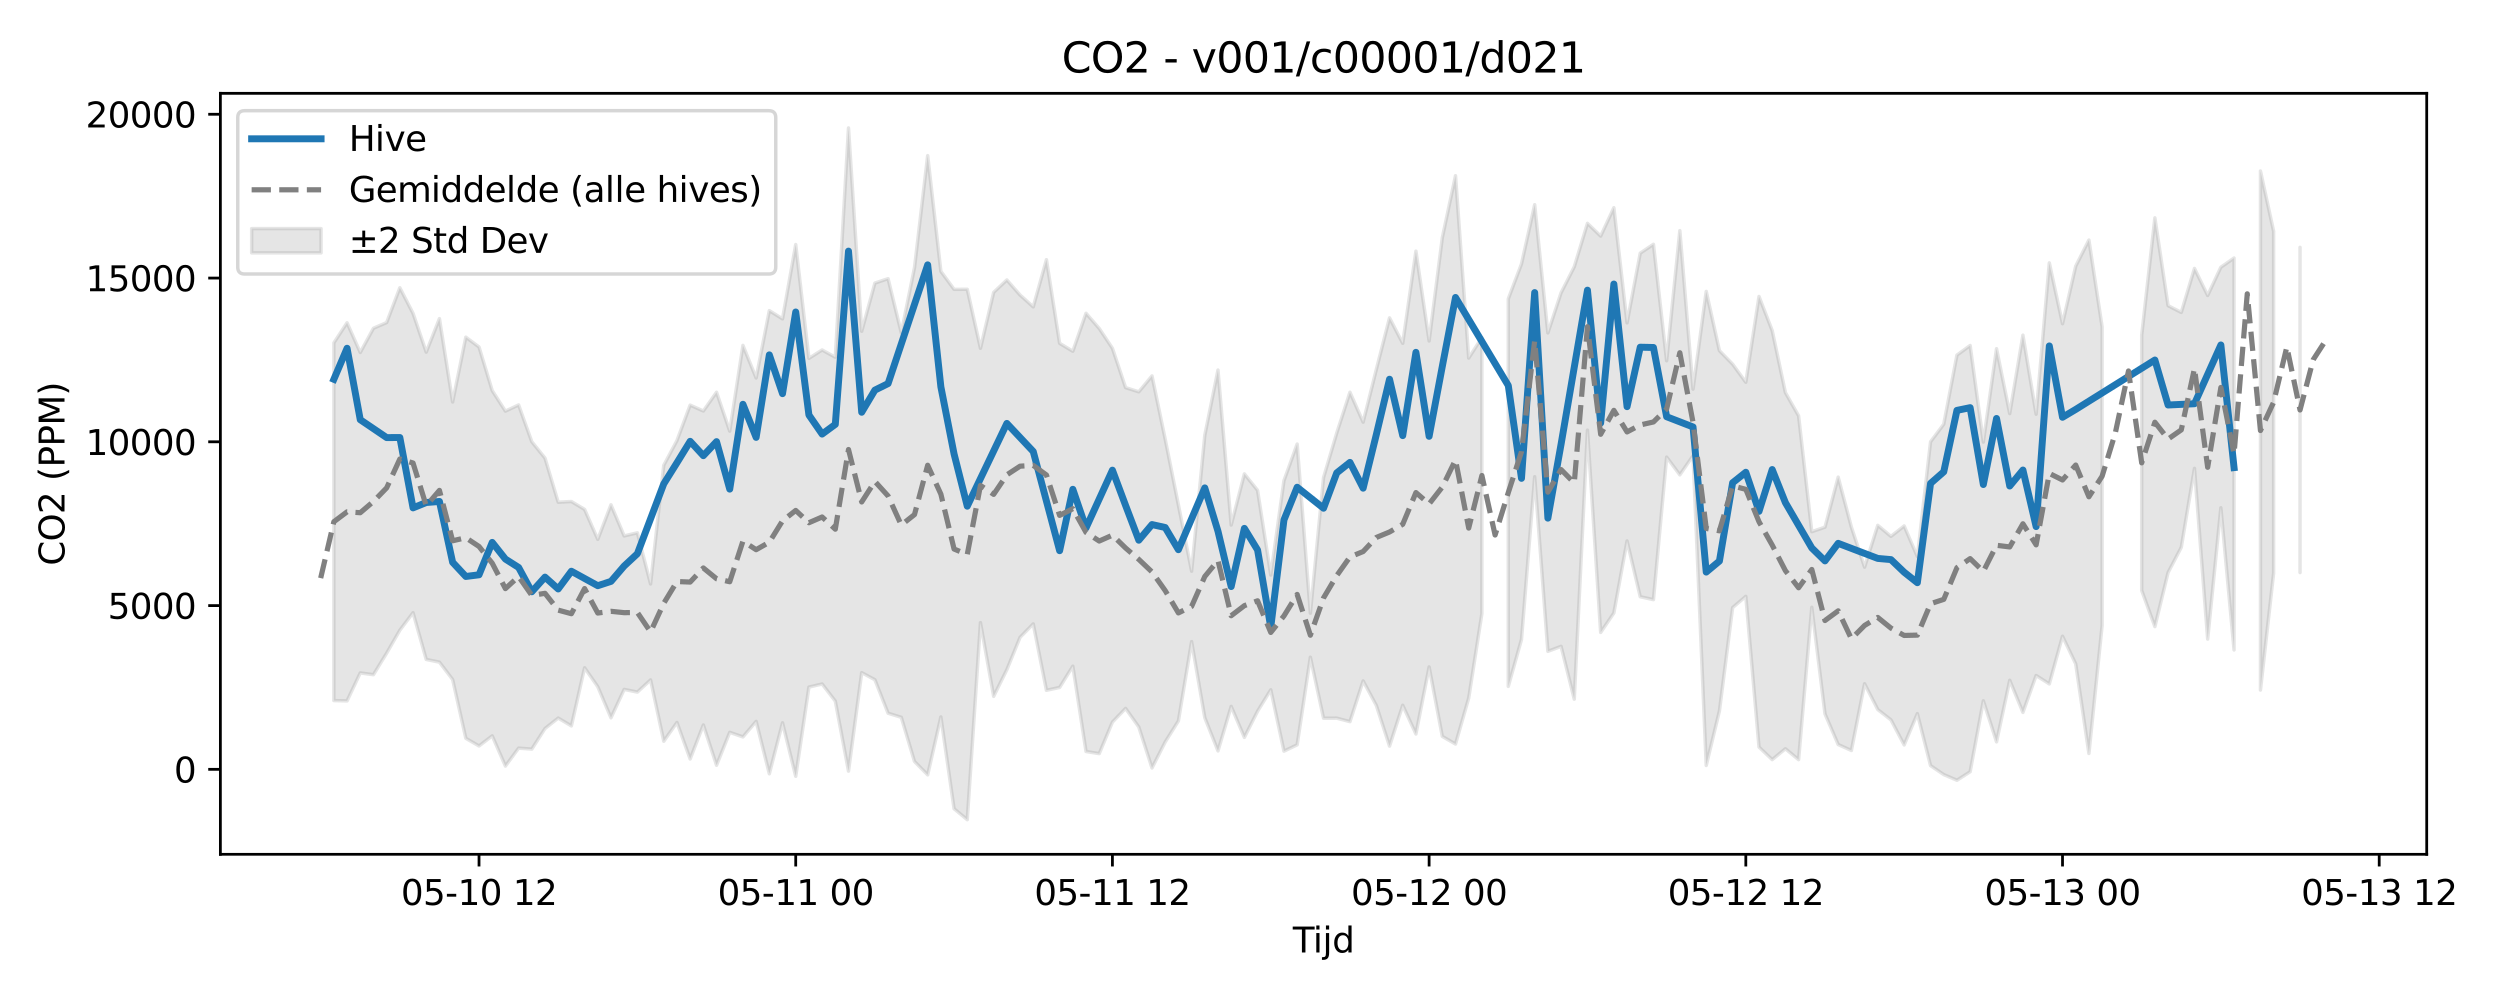<?xml version="1.0" encoding="utf-8" standalone="no"?>
<!DOCTYPE svg PUBLIC "-//W3C//DTD SVG 1.1//EN"
  "http://www.w3.org/Graphics/SVG/1.1/DTD/svg11.dtd">
<svg xmlns:xlink="http://www.w3.org/1999/xlink" width="720pt" height="288pt" viewBox="0 0 720 288" xmlns="http://www.w3.org/2000/svg" version="1.1">
 <defs>
  <style type="text/css">*{stroke-linejoin: round; stroke-linecap: butt}</style>
 </defs>
 <g id="figure_1">
  <g id="patch_1">
   <path d="M 0 288 
L 720 288 
L 720 0 
L 0 0 
z
" style="fill: #ffffff"/>
  </g>
  <g id="axes_1">
   <g id="patch_2">
    <path d="M 63.47 246.04 
L 698.894 246.04 
L 698.894 26.88 
L 63.47 26.88 
z
" style="fill: #ffffff"/>
   </g>
   <g id="FillBetweenPolyCollection_1">
    <path d="M 96.153 98.743 
L 96.153 201.774 
L 99.954 201.856 
L 103.754 193.805 
L 107.554 194.315 
L 111.355 188.114 
L 115.155 181.504 
L 118.956 176.453 
L 122.756 189.929 
L 126.556 190.7 
L 130.357 195.709 
L 134.157 212.633 
L 137.958 214.84 
L 141.758 211.918 
L 145.558 220.636 
L 149.359 215.464 
L 153.159 215.74 
L 156.959 209.819 
L 160.76 206.802 
L 164.56 209.066 
L 168.361 192.315 
L 172.161 197.776 
L 175.961 206.732 
L 179.762 198.552 
L 183.562 199.323 
L 187.363 195.811 
L 191.163 213.486 
L 194.963 208.076 
L 198.764 218.592 
L 202.564 208.791 
L 206.364 220.394 
L 210.165 210.909 
L 213.965 212.237 
L 217.766 207.76 
L 221.566 222.854 
L 225.366 208.165 
L 229.167 223.581 
L 232.967 197.882 
L 236.768 196.995 
L 240.568 201.925 
L 244.368 222.085 
L 248.169 193.72 
L 251.969 195.77 
L 255.769 205.413 
L 259.57 206.589 
L 263.37 219.308 
L 267.171 223.158 
L 270.971 206.477 
L 274.771 232.917 
L 278.572 236.078 
L 282.372 179.325 
L 286.173 200.552 
L 289.973 192.868 
L 293.773 183.562 
L 297.574 179.68 
L 301.374 198.805 
L 305.174 197.984 
L 308.975 191.853 
L 312.775 216.436 
L 316.576 217.046 
L 320.376 207.966 
L 324.176 204.023 
L 327.977 209.38 
L 331.777 221.18 
L 335.578 213.696 
L 339.378 207.636 
L 343.178 184.778 
L 346.979 206.694 
L 350.779 216.262 
L 354.579 203.436 
L 358.38 212.365 
L 362.18 204.834 
L 365.981 198.658 
L 369.781 216.335 
L 373.581 214.507 
L 377.382 189.269 
L 381.182 206.846 
L 384.983 206.83 
L 388.783 207.835 
L 392.583 196.104 
L 396.384 203.172 
L 400.184 214.884 
L 403.984 203.118 
L 407.785 211.391 
L 411.585 192.072 
L 415.386 212.082 
L 419.186 214.284 
L 422.986 201.042 
L 426.787 176.696 
L 426.787 97.215 
L 426.787 97.215 
L 422.986 103.127 
L 419.186 50.6 
L 415.386 68.451 
L 411.585 98.202 
L 407.785 72.332 
L 403.984 98.879 
L 400.184 91.544 
L 396.384 106.403 
L 392.583 121.582 
L 388.783 112.963 
L 384.983 124.715 
L 381.182 137.538 
L 377.382 176.607 
L 373.581 127.885 
L 369.781 138.417 
L 365.981 165.618 
L 362.18 141.224 
L 358.38 136.481 
L 354.579 151.214 
L 350.779 106.573 
L 346.979 125.372 
L 343.178 164.505 
L 339.378 145.403 
L 335.578 126.501 
L 331.777 108.262 
L 327.977 112.84 
L 324.176 111.641 
L 320.376 100.306 
L 316.576 94.597 
L 312.775 90.222 
L 308.975 101.157 
L 305.174 98.876 
L 301.374 74.787 
L 297.574 88.381 
L 293.773 84.96 
L 289.973 80.625 
L 286.173 84.199 
L 282.372 100.302 
L 278.572 83.314 
L 274.771 83.323 
L 270.971 78.139 
L 267.171 44.823 
L 263.37 77.097 
L 259.57 95.844 
L 255.769 80.263 
L 251.969 81.523 
L 248.169 95.406 
L 244.368 36.842 
L 240.568 102.882 
L 236.768 100.791 
L 232.967 103.208 
L 229.167 70.432 
L 225.366 91.832 
L 221.566 89.46 
L 217.766 108.859 
L 213.965 99.464 
L 210.165 124.169 
L 206.364 112.964 
L 202.564 118.363 
L 198.764 116.678 
L 194.963 126.88 
L 191.163 133.999 
L 187.363 168.188 
L 183.562 153.442 
L 179.762 154.345 
L 175.961 145.378 
L 172.161 155.332 
L 168.361 146.704 
L 164.56 144.429 
L 160.76 144.635 
L 156.959 131.932 
L 153.159 127.223 
L 149.359 116.621 
L 145.558 118.402 
L 141.758 112.48 
L 137.958 99.931 
L 134.157 97.104 
L 130.357 115.779 
L 126.556 91.762 
L 122.756 101.414 
L 118.956 90.248 
L 115.155 82.876 
L 111.355 92.9 
L 107.554 94.532 
L 103.754 101.522 
L 99.954 92.957 
L 96.153 98.743 
z
" clip-path="url(#p2abb699eda)" style="fill: #808080; fill-opacity: 0.2; stroke: #808080; stroke-opacity: 0.2"/>
    <path d="M 434.388 86.057 
L 434.388 197.679 
L 438.188 184.174 
L 441.988 137.291 
L 445.789 187.582 
L 449.589 186.153 
L 453.389 201.366 
L 457.19 123.878 
L 460.99 182.147 
L 464.791 176.547 
L 468.591 155.8 
L 472.391 171.865 
L 476.192 172.701 
L 479.992 131.644 
L 483.793 136.76 
L 487.593 131.234 
L 491.393 220.453 
L 495.194 204.757 
L 498.994 175.001 
L 502.794 171.75 
L 506.595 215.16 
L 510.395 218.777 
L 514.196 215.641 
L 517.996 218.787 
L 521.796 174.898 
L 525.597 205.6 
L 529.397 214.427 
L 533.198 216.144 
L 536.998 196.916 
L 540.798 204.351 
L 544.599 207.331 
L 548.399 214.546 
L 552.199 205.526 
L 556 220.498 
L 559.8 223.082 
L 563.601 224.718 
L 567.401 222.264 
L 571.201 201.829 
L 575.002 213.66 
L 578.802 195.919 
L 582.603 205.178 
L 586.403 194.546 
L 590.203 196.967 
L 594.004 183.229 
L 597.804 191.201 
L 601.605 217.008 
L 605.405 180.206 
L 605.405 94.098 
L 605.405 94.098 
L 601.605 69.135 
L 597.804 76.665 
L 594.004 93.236 
L 590.203 75.708 
L 586.403 119.289 
L 582.603 96.521 
L 578.802 119.12 
L 575.002 100.432 
L 571.201 127.323 
L 567.401 99.501 
L 563.601 102.267 
L 559.8 122.153 
L 556 127.235 
L 552.199 160.308 
L 548.399 151.47 
L 544.599 154.472 
L 540.798 151.298 
L 536.998 163.348 
L 533.198 151.789 
L 529.397 137.416 
L 525.597 151.821 
L 521.796 153.121 
L 517.996 119.76 
L 514.196 113.062 
L 510.395 95.201 
L 506.595 85.384 
L 502.794 110.098 
L 498.994 104.872 
L 495.194 100.995 
L 491.393 83.923 
L 487.593 112.078 
L 483.793 66.425 
L 479.992 103.9 
L 476.192 70.35 
L 472.391 72.912 
L 468.591 92.983 
L 464.791 59.822 
L 460.99 67.998 
L 457.19 64.318 
L 453.389 76.84 
L 449.589 84.327 
L 445.789 95.88 
L 441.988 58.944 
L 438.188 76.015 
L 434.388 86.057 
z
" clip-path="url(#p2abb699eda)" style="fill: #808080; fill-opacity: 0.2; stroke: #808080; stroke-opacity: 0.2"/>
    <path d="M 616.806 96.555 
L 616.806 170.042 
L 620.606 180.468 
L 624.407 164.89 
L 628.207 157.629 
L 632.008 134.89 
L 635.808 184.06 
L 639.608 146.232 
L 643.409 187.196 
L 643.409 74.31 
L 643.409 74.31 
L 639.608 76.961 
L 635.808 85.093 
L 632.008 77.309 
L 628.207 89.976 
L 624.407 88.029 
L 620.606 62.736 
L 616.806 96.555 
z
" clip-path="url(#p2abb699eda)" style="fill: #808080; fill-opacity: 0.2; stroke: #808080; stroke-opacity: 0.2"/>
    <path d="M 651.01 49.243 
L 651.01 198.743 
L 654.81 165.02 
L 654.81 66.636 
L 654.81 66.636 
L 651.01 49.243 
z
" clip-path="url(#p2abb699eda)" style="fill: #808080; fill-opacity: 0.2; stroke: #808080; stroke-opacity: 0.2"/>
    <path d="M 662.411 71.239 
L 662.411 164.905 
L 662.411 71.239 
L 662.411 71.239 
z
" clip-path="url(#p2abb699eda)" style="fill: #808080; fill-opacity: 0.2; stroke: #808080; stroke-opacity: 0.2"/>
   </g>
   <g id="matplotlib.axis_1">
    <g id="xtick_1">
     <g id="line2d_1">
      <defs>
       <path id="m873f6d88d9" d="M 0 0 
L 0 3.5 
" style="stroke: #000000; stroke-width: 0.8"/>
      </defs>
      <g>
       <use xlink:href="#m873f6d88d9" x="137.958" y="246.04" style="stroke: #000000; stroke-width: 0.8"/>
      </g>
     </g>
     <g id="text_1">
      <!-- 05-10 12 -->
      <g transform="translate(115.477 260.638) scale(0.1 -0.1)">
       <defs>
        <path id="DejaVuSans-30" d="M 2034 4250 
Q 1547 4250 1301 3770 
Q 1056 3291 1056 2328 
Q 1056 1369 1301 889 
Q 1547 409 2034 409 
Q 2525 409 2770 889 
Q 3016 1369 3016 2328 
Q 3016 3291 2770 3770 
Q 2525 4250 2034 4250 
z
M 2034 4750 
Q 2819 4750 3233 4129 
Q 3647 3509 3647 2328 
Q 3647 1150 3233 529 
Q 2819 -91 2034 -91 
Q 1250 -91 836 529 
Q 422 1150 422 2328 
Q 422 3509 836 4129 
Q 1250 4750 2034 4750 
z
" transform="scale(0.016)"/>
        <path id="DejaVuSans-35" d="M 691 4666 
L 3169 4666 
L 3169 4134 
L 1269 4134 
L 1269 2991 
Q 1406 3038 1543 3061 
Q 1681 3084 1819 3084 
Q 2600 3084 3056 2656 
Q 3513 2228 3513 1497 
Q 3513 744 3044 326 
Q 2575 -91 1722 -91 
Q 1428 -91 1123 -41 
Q 819 9 494 109 
L 494 744 
Q 775 591 1075 516 
Q 1375 441 1709 441 
Q 2250 441 2565 725 
Q 2881 1009 2881 1497 
Q 2881 1984 2565 2268 
Q 2250 2553 1709 2553 
Q 1456 2553 1204 2497 
Q 953 2441 691 2322 
L 691 4666 
z
" transform="scale(0.016)"/>
        <path id="DejaVuSans-2d" d="M 313 2009 
L 1997 2009 
L 1997 1497 
L 313 1497 
L 313 2009 
z
" transform="scale(0.016)"/>
        <path id="DejaVuSans-31" d="M 794 531 
L 1825 531 
L 1825 4091 
L 703 3866 
L 703 4441 
L 1819 4666 
L 2450 4666 
L 2450 531 
L 3481 531 
L 3481 0 
L 794 0 
L 794 531 
z
" transform="scale(0.016)"/>
        <path id="DejaVuSans-20" transform="scale(0.016)"/>
        <path id="DejaVuSans-32" d="M 1228 531 
L 3431 531 
L 3431 0 
L 469 0 
L 469 531 
Q 828 903 1448 1529 
Q 2069 2156 2228 2338 
Q 2531 2678 2651 2914 
Q 2772 3150 2772 3378 
Q 2772 3750 2511 3984 
Q 2250 4219 1831 4219 
Q 1534 4219 1204 4116 
Q 875 4013 500 3803 
L 500 4441 
Q 881 4594 1212 4672 
Q 1544 4750 1819 4750 
Q 2544 4750 2975 4387 
Q 3406 4025 3406 3419 
Q 3406 3131 3298 2873 
Q 3191 2616 2906 2266 
Q 2828 2175 2409 1742 
Q 1991 1309 1228 531 
z
" transform="scale(0.016)"/>
       </defs>
       <use xlink:href="#DejaVuSans-30"/>
       <use xlink:href="#DejaVuSans-35" transform="translate(63.623 0)"/>
       <use xlink:href="#DejaVuSans-2d" transform="translate(127.246 0)"/>
       <use xlink:href="#DejaVuSans-31" transform="translate(163.33 0)"/>
       <use xlink:href="#DejaVuSans-30" transform="translate(226.953 0)"/>
       <use xlink:href="#DejaVuSans-20" transform="translate(290.576 0)"/>
       <use xlink:href="#DejaVuSans-31" transform="translate(322.363 0)"/>
       <use xlink:href="#DejaVuSans-32" transform="translate(385.986 0)"/>
      </g>
     </g>
    </g>
    <g id="xtick_2">
     <g id="line2d_2">
      <g>
       <use xlink:href="#m873f6d88d9" x="229.167" y="246.04" style="stroke: #000000; stroke-width: 0.8"/>
      </g>
     </g>
     <g id="text_2">
      <!-- 05-11 00 -->
      <g transform="translate(206.686 260.638) scale(0.1 -0.1)">
       <use xlink:href="#DejaVuSans-30"/>
       <use xlink:href="#DejaVuSans-35" transform="translate(63.623 0)"/>
       <use xlink:href="#DejaVuSans-2d" transform="translate(127.246 0)"/>
       <use xlink:href="#DejaVuSans-31" transform="translate(163.33 0)"/>
       <use xlink:href="#DejaVuSans-31" transform="translate(226.953 0)"/>
       <use xlink:href="#DejaVuSans-20" transform="translate(290.576 0)"/>
       <use xlink:href="#DejaVuSans-30" transform="translate(322.363 0)"/>
       <use xlink:href="#DejaVuSans-30" transform="translate(385.986 0)"/>
      </g>
     </g>
    </g>
    <g id="xtick_3">
     <g id="line2d_3">
      <g>
       <use xlink:href="#m873f6d88d9" x="320.376" y="246.04" style="stroke: #000000; stroke-width: 0.8"/>
      </g>
     </g>
     <g id="text_3">
      <!-- 05-11 12 -->
      <g transform="translate(297.896 260.638) scale(0.1 -0.1)">
       <use xlink:href="#DejaVuSans-30"/>
       <use xlink:href="#DejaVuSans-35" transform="translate(63.623 0)"/>
       <use xlink:href="#DejaVuSans-2d" transform="translate(127.246 0)"/>
       <use xlink:href="#DejaVuSans-31" transform="translate(163.33 0)"/>
       <use xlink:href="#DejaVuSans-31" transform="translate(226.953 0)"/>
       <use xlink:href="#DejaVuSans-20" transform="translate(290.576 0)"/>
       <use xlink:href="#DejaVuSans-31" transform="translate(322.363 0)"/>
       <use xlink:href="#DejaVuSans-32" transform="translate(385.986 0)"/>
      </g>
     </g>
    </g>
    <g id="xtick_4">
     <g id="line2d_4">
      <g>
       <use xlink:href="#m873f6d88d9" x="411.585" y="246.04" style="stroke: #000000; stroke-width: 0.8"/>
      </g>
     </g>
     <g id="text_4">
      <!-- 05-12 00 -->
      <g transform="translate(389.105 260.638) scale(0.1 -0.1)">
       <use xlink:href="#DejaVuSans-30"/>
       <use xlink:href="#DejaVuSans-35" transform="translate(63.623 0)"/>
       <use xlink:href="#DejaVuSans-2d" transform="translate(127.246 0)"/>
       <use xlink:href="#DejaVuSans-31" transform="translate(163.33 0)"/>
       <use xlink:href="#DejaVuSans-32" transform="translate(226.953 0)"/>
       <use xlink:href="#DejaVuSans-20" transform="translate(290.576 0)"/>
       <use xlink:href="#DejaVuSans-30" transform="translate(322.363 0)"/>
       <use xlink:href="#DejaVuSans-30" transform="translate(385.986 0)"/>
      </g>
     </g>
    </g>
    <g id="xtick_5">
     <g id="line2d_5">
      <g>
       <use xlink:href="#m873f6d88d9" x="502.794" y="246.04" style="stroke: #000000; stroke-width: 0.8"/>
      </g>
     </g>
     <g id="text_5">
      <!-- 05-12 12 -->
      <g transform="translate(480.314 260.638) scale(0.1 -0.1)">
       <use xlink:href="#DejaVuSans-30"/>
       <use xlink:href="#DejaVuSans-35" transform="translate(63.623 0)"/>
       <use xlink:href="#DejaVuSans-2d" transform="translate(127.246 0)"/>
       <use xlink:href="#DejaVuSans-31" transform="translate(163.33 0)"/>
       <use xlink:href="#DejaVuSans-32" transform="translate(226.953 0)"/>
       <use xlink:href="#DejaVuSans-20" transform="translate(290.576 0)"/>
       <use xlink:href="#DejaVuSans-31" transform="translate(322.363 0)"/>
       <use xlink:href="#DejaVuSans-32" transform="translate(385.986 0)"/>
      </g>
     </g>
    </g>
    <g id="xtick_6">
     <g id="line2d_6">
      <g>
       <use xlink:href="#m873f6d88d9" x="594.004" y="246.04" style="stroke: #000000; stroke-width: 0.8"/>
      </g>
     </g>
     <g id="text_6">
      <!-- 05-13 00 -->
      <g transform="translate(571.523 260.638) scale(0.1 -0.1)">
       <defs>
        <path id="DejaVuSans-33" d="M 2597 2516 
Q 3050 2419 3304 2112 
Q 3559 1806 3559 1356 
Q 3559 666 3084 287 
Q 2609 -91 1734 -91 
Q 1441 -91 1130 -33 
Q 819 25 488 141 
L 488 750 
Q 750 597 1062 519 
Q 1375 441 1716 441 
Q 2309 441 2620 675 
Q 2931 909 2931 1356 
Q 2931 1769 2642 2001 
Q 2353 2234 1838 2234 
L 1294 2234 
L 1294 2753 
L 1863 2753 
Q 2328 2753 2575 2939 
Q 2822 3125 2822 3475 
Q 2822 3834 2567 4026 
Q 2313 4219 1838 4219 
Q 1578 4219 1281 4162 
Q 984 4106 628 3988 
L 628 4550 
Q 988 4650 1302 4700 
Q 1616 4750 1894 4750 
Q 2613 4750 3031 4423 
Q 3450 4097 3450 3541 
Q 3450 3153 3228 2886 
Q 3006 2619 2597 2516 
z
" transform="scale(0.016)"/>
       </defs>
       <use xlink:href="#DejaVuSans-30"/>
       <use xlink:href="#DejaVuSans-35" transform="translate(63.623 0)"/>
       <use xlink:href="#DejaVuSans-2d" transform="translate(127.246 0)"/>
       <use xlink:href="#DejaVuSans-31" transform="translate(163.33 0)"/>
       <use xlink:href="#DejaVuSans-33" transform="translate(226.953 0)"/>
       <use xlink:href="#DejaVuSans-20" transform="translate(290.576 0)"/>
       <use xlink:href="#DejaVuSans-30" transform="translate(322.363 0)"/>
       <use xlink:href="#DejaVuSans-30" transform="translate(385.986 0)"/>
      </g>
     </g>
    </g>
    <g id="xtick_7">
     <g id="line2d_7">
      <g>
       <use xlink:href="#m873f6d88d9" x="685.213" y="246.04" style="stroke: #000000; stroke-width: 0.8"/>
      </g>
     </g>
     <g id="text_7">
      <!-- 05-13 12 -->
      <g transform="translate(662.732 260.638) scale(0.1 -0.1)">
       <use xlink:href="#DejaVuSans-30"/>
       <use xlink:href="#DejaVuSans-35" transform="translate(63.623 0)"/>
       <use xlink:href="#DejaVuSans-2d" transform="translate(127.246 0)"/>
       <use xlink:href="#DejaVuSans-31" transform="translate(163.33 0)"/>
       <use xlink:href="#DejaVuSans-33" transform="translate(226.953 0)"/>
       <use xlink:href="#DejaVuSans-20" transform="translate(290.576 0)"/>
       <use xlink:href="#DejaVuSans-31" transform="translate(322.363 0)"/>
       <use xlink:href="#DejaVuSans-32" transform="translate(385.986 0)"/>
      </g>
     </g>
    </g>
    <g id="text_8">
     <!-- Tijd -->
     <g transform="translate(372.332 274.317) scale(0.1 -0.1)">
      <defs>
       <path id="DejaVuSans-54" d="M -19 4666 
L 3928 4666 
L 3928 4134 
L 2272 4134 
L 2272 0 
L 1638 0 
L 1638 4134 
L -19 4134 
L -19 4666 
z
" transform="scale(0.016)"/>
       <path id="DejaVuSans-69" d="M 603 3500 
L 1178 3500 
L 1178 0 
L 603 0 
L 603 3500 
z
M 603 4863 
L 1178 4863 
L 1178 4134 
L 603 4134 
L 603 4863 
z
" transform="scale(0.016)"/>
       <path id="DejaVuSans-6a" d="M 603 3500 
L 1178 3500 
L 1178 -63 
Q 1178 -731 923 -1031 
Q 669 -1331 103 -1331 
L -116 -1331 
L -116 -844 
L 38 -844 
Q 366 -844 484 -692 
Q 603 -541 603 -63 
L 603 3500 
z
M 603 4863 
L 1178 4863 
L 1178 4134 
L 603 4134 
L 603 4863 
z
" transform="scale(0.016)"/>
       <path id="DejaVuSans-64" d="M 2906 2969 
L 2906 4863 
L 3481 4863 
L 3481 0 
L 2906 0 
L 2906 525 
Q 2725 213 2448 61 
Q 2172 -91 1784 -91 
Q 1150 -91 751 415 
Q 353 922 353 1747 
Q 353 2572 751 3078 
Q 1150 3584 1784 3584 
Q 2172 3584 2448 3432 
Q 2725 3281 2906 2969 
z
M 947 1747 
Q 947 1113 1208 752 
Q 1469 391 1925 391 
Q 2381 391 2643 752 
Q 2906 1113 2906 1747 
Q 2906 2381 2643 2742 
Q 2381 3103 1925 3103 
Q 1469 3103 1208 2742 
Q 947 2381 947 1747 
z
" transform="scale(0.016)"/>
      </defs>
      <use xlink:href="#DejaVuSans-54"/>
      <use xlink:href="#DejaVuSans-69" transform="translate(57.959 0)"/>
      <use xlink:href="#DejaVuSans-6a" transform="translate(85.742 0)"/>
      <use xlink:href="#DejaVuSans-64" transform="translate(113.525 0)"/>
     </g>
    </g>
   </g>
   <g id="matplotlib.axis_2">
    <g id="ytick_1">
     <g id="line2d_8">
      <defs>
       <path id="mfd7747ee07" d="M 0 0 
L -3.5 0 
" style="stroke: #000000; stroke-width: 0.8"/>
      </defs>
      <g>
       <use xlink:href="#mfd7747ee07" x="63.47" y="221.574" style="stroke: #000000; stroke-width: 0.8"/>
      </g>
     </g>
     <g id="text_9">
      <!-- 0 -->
      <g transform="translate(50.108 225.374) scale(0.1 -0.1)">
       <use xlink:href="#DejaVuSans-30"/>
      </g>
     </g>
    </g>
    <g id="ytick_2">
     <g id="line2d_9">
      <g>
       <use xlink:href="#mfd7747ee07" x="63.47" y="174.409" style="stroke: #000000; stroke-width: 0.8"/>
      </g>
     </g>
     <g id="text_10">
      <!-- 5000 -->
      <g transform="translate(31.02 178.208) scale(0.1 -0.1)">
       <use xlink:href="#DejaVuSans-35"/>
       <use xlink:href="#DejaVuSans-30" transform="translate(63.623 0)"/>
       <use xlink:href="#DejaVuSans-30" transform="translate(127.246 0)"/>
       <use xlink:href="#DejaVuSans-30" transform="translate(190.869 0)"/>
      </g>
     </g>
    </g>
    <g id="ytick_3">
     <g id="line2d_10">
      <g>
       <use xlink:href="#mfd7747ee07" x="63.47" y="127.244" style="stroke: #000000; stroke-width: 0.8"/>
      </g>
     </g>
     <g id="text_11">
      <!-- 10000 -->
      <g transform="translate(24.657 131.043) scale(0.1 -0.1)">
       <use xlink:href="#DejaVuSans-31"/>
       <use xlink:href="#DejaVuSans-30" transform="translate(63.623 0)"/>
       <use xlink:href="#DejaVuSans-30" transform="translate(127.246 0)"/>
       <use xlink:href="#DejaVuSans-30" transform="translate(190.869 0)"/>
       <use xlink:href="#DejaVuSans-30" transform="translate(254.492 0)"/>
      </g>
     </g>
    </g>
    <g id="ytick_4">
     <g id="line2d_11">
      <g>
       <use xlink:href="#mfd7747ee07" x="63.47" y="80.079" style="stroke: #000000; stroke-width: 0.8"/>
      </g>
     </g>
     <g id="text_12">
      <!-- 15000 -->
      <g transform="translate(24.657 83.878) scale(0.1 -0.1)">
       <use xlink:href="#DejaVuSans-31"/>
       <use xlink:href="#DejaVuSans-35" transform="translate(63.623 0)"/>
       <use xlink:href="#DejaVuSans-30" transform="translate(127.246 0)"/>
       <use xlink:href="#DejaVuSans-30" transform="translate(190.869 0)"/>
       <use xlink:href="#DejaVuSans-30" transform="translate(254.492 0)"/>
      </g>
     </g>
    </g>
    <g id="ytick_5">
     <g id="line2d_12">
      <g>
       <use xlink:href="#mfd7747ee07" x="63.47" y="32.914" style="stroke: #000000; stroke-width: 0.8"/>
      </g>
     </g>
     <g id="text_13">
      <!-- 20000 -->
      <g transform="translate(24.657 36.713) scale(0.1 -0.1)">
       <use xlink:href="#DejaVuSans-32"/>
       <use xlink:href="#DejaVuSans-30" transform="translate(63.623 0)"/>
       <use xlink:href="#DejaVuSans-30" transform="translate(127.246 0)"/>
       <use xlink:href="#DejaVuSans-30" transform="translate(190.869 0)"/>
       <use xlink:href="#DejaVuSans-30" transform="translate(254.492 0)"/>
      </g>
     </g>
    </g>
    <g id="text_14">
     <!-- CO2 (PPM) -->
     <g transform="translate(18.578 162.903) rotate(-90) scale(0.1 -0.1)">
      <defs>
       <path id="DejaVuSans-43" d="M 4122 4306 
L 4122 3641 
Q 3803 3938 3442 4084 
Q 3081 4231 2675 4231 
Q 1875 4231 1450 3742 
Q 1025 3253 1025 2328 
Q 1025 1406 1450 917 
Q 1875 428 2675 428 
Q 3081 428 3442 575 
Q 3803 722 4122 1019 
L 4122 359 
Q 3791 134 3420 21 
Q 3050 -91 2638 -91 
Q 1578 -91 968 557 
Q 359 1206 359 2328 
Q 359 3453 968 4101 
Q 1578 4750 2638 4750 
Q 3056 4750 3426 4639 
Q 3797 4528 4122 4306 
z
" transform="scale(0.016)"/>
       <path id="DejaVuSans-4f" d="M 2522 4238 
Q 1834 4238 1429 3725 
Q 1025 3213 1025 2328 
Q 1025 1447 1429 934 
Q 1834 422 2522 422 
Q 3209 422 3611 934 
Q 4013 1447 4013 2328 
Q 4013 3213 3611 3725 
Q 3209 4238 2522 4238 
z
M 2522 4750 
Q 3503 4750 4090 4092 
Q 4678 3434 4678 2328 
Q 4678 1225 4090 567 
Q 3503 -91 2522 -91 
Q 1538 -91 948 565 
Q 359 1222 359 2328 
Q 359 3434 948 4092 
Q 1538 4750 2522 4750 
z
" transform="scale(0.016)"/>
       <path id="DejaVuSans-28" d="M 1984 4856 
Q 1566 4138 1362 3434 
Q 1159 2731 1159 2009 
Q 1159 1288 1364 580 
Q 1569 -128 1984 -844 
L 1484 -844 
Q 1016 -109 783 600 
Q 550 1309 550 2009 
Q 550 2706 781 3412 
Q 1013 4119 1484 4856 
L 1984 4856 
z
" transform="scale(0.016)"/>
       <path id="DejaVuSans-50" d="M 1259 4147 
L 1259 2394 
L 2053 2394 
Q 2494 2394 2734 2622 
Q 2975 2850 2975 3272 
Q 2975 3691 2734 3919 
Q 2494 4147 2053 4147 
L 1259 4147 
z
M 628 4666 
L 2053 4666 
Q 2838 4666 3239 4311 
Q 3641 3956 3641 3272 
Q 3641 2581 3239 2228 
Q 2838 1875 2053 1875 
L 1259 1875 
L 1259 0 
L 628 0 
L 628 4666 
z
" transform="scale(0.016)"/>
       <path id="DejaVuSans-4d" d="M 628 4666 
L 1569 4666 
L 2759 1491 
L 3956 4666 
L 4897 4666 
L 4897 0 
L 4281 0 
L 4281 4097 
L 3078 897 
L 2444 897 
L 1241 4097 
L 1241 0 
L 628 0 
L 628 4666 
z
" transform="scale(0.016)"/>
       <path id="DejaVuSans-29" d="M 513 4856 
L 1013 4856 
Q 1481 4119 1714 3412 
Q 1947 2706 1947 2009 
Q 1947 1309 1714 600 
Q 1481 -109 1013 -844 
L 513 -844 
Q 928 -128 1133 580 
Q 1338 1288 1338 2009 
Q 1338 2731 1133 3434 
Q 928 4138 513 4856 
z
" transform="scale(0.016)"/>
      </defs>
      <use xlink:href="#DejaVuSans-43"/>
      <use xlink:href="#DejaVuSans-4f" transform="translate(69.824 0)"/>
      <use xlink:href="#DejaVuSans-32" transform="translate(148.535 0)"/>
      <use xlink:href="#DejaVuSans-20" transform="translate(212.158 0)"/>
      <use xlink:href="#DejaVuSans-28" transform="translate(243.945 0)"/>
      <use xlink:href="#DejaVuSans-50" transform="translate(282.959 0)"/>
      <use xlink:href="#DejaVuSans-50" transform="translate(343.262 0)"/>
      <use xlink:href="#DejaVuSans-4d" transform="translate(403.564 0)"/>
      <use xlink:href="#DejaVuSans-29" transform="translate(489.844 0)"/>
     </g>
    </g>
   </g>
   <g id="line2d_13">
    <path d="M 96.153 109.237 
L 99.954 100.304 
L 103.754 120.877 
L 111.355 126.027 
L 115.155 126.008 
L 118.956 146.266 
L 122.756 144.728 
L 126.556 144.422 
L 130.357 161.942 
L 134.157 166.023 
L 137.958 165.542 
L 141.758 156.213 
L 145.558 161.014 
L 149.359 163.425 
L 153.159 170.429 
L 156.959 166.212 
L 160.76 169.622 
L 164.56 164.514 
L 172.161 168.683 
L 175.961 167.438 
L 179.762 163.009 
L 183.562 159.477 
L 191.163 139.34 
L 194.963 133.272 
L 198.764 127.103 
L 202.564 131.234 
L 206.364 127.194 
L 210.165 140.865 
L 213.965 116.44 
L 217.766 125.964 
L 221.566 102.206 
L 225.366 113.371 
L 229.167 89.858 
L 232.967 119.522 
L 236.768 125.015 
L 240.568 122.223 
L 244.368 72.325 
L 248.169 118.726 
L 251.969 112.354 
L 255.769 110.472 
L 267.171 76.278 
L 270.971 111.416 
L 274.771 130.739 
L 278.572 145.78 
L 289.973 121.948 
L 297.574 130.032 
L 305.174 158.6 
L 308.975 140.922 
L 312.775 152.039 
L 320.376 135.408 
L 324.176 145.582 
L 327.977 155.581 
L 331.777 151.072 
L 335.578 151.921 
L 339.378 158.31 
L 346.979 140.516 
L 350.779 153.001 
L 354.579 168.929 
L 358.38 152.176 
L 362.18 158.392 
L 365.981 180.644 
L 369.781 149.733 
L 373.581 140.328 
L 381.182 146.365 
L 384.983 136.19 
L 388.783 133.168 
L 392.583 140.592 
L 396.384 125.147 
L 400.184 109.218 
L 403.984 125.458 
L 407.785 101.476 
L 411.585 125.659 
L 415.386 105.501 
L 419.186 85.673 
L 434.388 111.038 
L 438.188 137.762 
L 441.988 84.267 
L 445.789 149.223 
L 449.589 127.928 
L 457.19 83.569 
L 460.99 121.839 
L 464.791 81.805 
L 468.591 117.118 
L 472.391 99.992 
L 476.192 100.077 
L 479.992 120.019 
L 487.593 122.962 
L 491.393 164.759 
L 495.194 161.59 
L 498.994 139.035 
L 502.794 136.012 
L 506.595 147.27 
L 510.395 135.231 
L 514.196 144.761 
L 521.796 157.817 
L 525.597 161.536 
L 529.397 156.483 
L 540.798 160.826 
L 544.599 161.165 
L 548.399 164.803 
L 552.199 167.816 
L 556 139.215 
L 559.8 135.882 
L 563.601 118.189 
L 567.401 117.406 
L 571.201 139.542 
L 575.002 120.522 
L 578.802 139.972 
L 582.603 135.372 
L 586.403 151.657 
L 590.203 99.631 
L 594.004 120.176 
L 597.804 117.915 
L 620.606 103.687 
L 624.407 116.642 
L 632.008 116.278 
L 639.608 99.351 
L 643.409 134.677 
" clip-path="url(#p2abb699eda)" style="fill: none; stroke: #1f77b4; stroke-width: 2; stroke-linecap: square"/>
   </g>
   <g id="line2d_14">
    <path d="M 92.353 166.495 
L 96.153 150.258 
L 99.954 147.407 
L 103.754 147.664 
L 107.554 144.424 
L 111.355 140.507 
L 115.155 132.19 
L 118.956 133.35 
L 122.756 145.672 
L 126.556 141.231 
L 130.357 155.744 
L 134.157 154.869 
L 137.958 157.386 
L 141.758 162.199 
L 145.558 169.519 
L 149.359 166.043 
L 153.159 171.482 
L 156.959 170.876 
L 160.76 175.719 
L 164.56 176.748 
L 168.361 169.51 
L 172.161 176.554 
L 175.961 176.055 
L 179.762 176.449 
L 183.562 176.383 
L 187.363 182 
L 191.163 173.743 
L 194.963 167.478 
L 198.764 167.635 
L 202.564 163.577 
L 206.364 166.679 
L 210.165 167.539 
L 213.965 155.851 
L 217.766 158.31 
L 221.566 156.157 
L 225.366 149.999 
L 229.167 147.006 
L 232.967 150.545 
L 236.768 148.893 
L 240.568 152.403 
L 244.368 129.463 
L 248.169 144.563 
L 251.969 138.647 
L 255.769 142.838 
L 259.57 151.217 
L 263.37 148.202 
L 267.171 133.991 
L 270.971 142.308 
L 274.771 158.12 
L 278.572 159.696 
L 282.372 139.814 
L 286.173 142.375 
L 289.973 136.746 
L 293.773 134.261 
L 297.574 134.03 
L 301.374 136.796 
L 305.174 148.43 
L 308.975 146.505 
L 312.775 153.329 
L 316.576 155.822 
L 320.376 154.136 
L 324.176 157.832 
L 327.977 161.11 
L 331.777 164.721 
L 335.578 170.098 
L 339.378 176.519 
L 343.178 174.641 
L 346.979 166.033 
L 350.779 161.417 
L 354.579 177.325 
L 358.38 174.423 
L 362.18 173.029 
L 365.981 182.138 
L 369.781 177.376 
L 373.581 171.196 
L 377.382 182.938 
L 381.182 172.192 
L 384.983 165.773 
L 388.783 160.399 
L 392.583 158.843 
L 396.384 154.788 
L 400.184 153.214 
L 403.984 150.999 
L 407.785 141.861 
L 411.585 145.137 
L 415.386 140.266 
L 419.186 132.442 
L 422.986 152.084 
L 426.787 136.955 
L 430.587 154.081 
L 434.388 141.868 
L 438.188 130.095 
L 441.988 98.117 
L 445.789 141.731 
L 449.589 135.24 
L 453.389 139.103 
L 457.19 94.098 
L 460.99 125.072 
L 464.791 118.185 
L 468.591 124.392 
L 472.391 122.389 
L 476.192 121.525 
L 479.992 117.772 
L 483.793 101.593 
L 487.593 121.656 
L 491.393 152.188 
L 495.194 152.876 
L 498.994 139.936 
L 502.794 140.924 
L 506.595 150.272 
L 510.395 156.989 
L 514.196 164.351 
L 517.996 169.274 
L 521.796 164.009 
L 525.597 178.71 
L 529.397 175.921 
L 533.198 183.966 
L 536.998 180.132 
L 540.798 177.824 
L 544.599 180.902 
L 548.399 183.008 
L 552.199 182.917 
L 556 173.867 
L 559.8 172.618 
L 563.601 163.493 
L 567.401 160.882 
L 571.201 164.576 
L 575.002 157.046 
L 578.802 157.519 
L 582.603 150.85 
L 586.403 156.917 
L 590.203 136.338 
L 594.004 138.233 
L 597.804 133.933 
L 601.605 143.071 
L 605.405 137.152 
L 609.205 124.716 
L 613.006 106.844 
L 616.806 133.299 
L 620.606 121.602 
L 624.407 126.46 
L 628.207 123.803 
L 632.008 106.099 
L 635.808 134.577 
L 639.608 111.596 
L 643.409 130.753 
L 647.209 84.626 
L 651.01 123.993 
L 654.81 115.828 
L 658.61 99.898 
L 662.411 118.072 
L 666.211 103.574 
L 670.011 97.7 
L 670.011 97.7 
" clip-path="url(#p2abb699eda)" style="fill: none; stroke-dasharray: 5.55,2.4; stroke-dashoffset: 0; stroke: #808080; stroke-width: 1.5"/>
   </g>
   <g id="patch_3">
    <path d="M 63.47 246.04 
L 63.47 26.88 
" style="fill: none; stroke: #000000; stroke-width: 0.8; stroke-linejoin: miter; stroke-linecap: square"/>
   </g>
   <g id="patch_4">
    <path d="M 698.894 246.04 
L 698.894 26.88 
" style="fill: none; stroke: #000000; stroke-width: 0.8; stroke-linejoin: miter; stroke-linecap: square"/>
   </g>
   <g id="patch_5">
    <path d="M 63.47 246.04 
L 698.894 246.04 
" style="fill: none; stroke: #000000; stroke-width: 0.8; stroke-linejoin: miter; stroke-linecap: square"/>
   </g>
   <g id="patch_6">
    <path d="M 63.47 26.88 
L 698.894 26.88 
" style="fill: none; stroke: #000000; stroke-width: 0.8; stroke-linejoin: miter; stroke-linecap: square"/>
   </g>
   <g id="text_15">
    <!-- CO2 - v001/c00001/d021 -->
    <g transform="translate(305.779 20.88) scale(0.12 -0.12)">
     <defs>
      <path id="DejaVuSans-76" d="M 191 3500 
L 800 3500 
L 1894 563 
L 2988 3500 
L 3597 3500 
L 2284 0 
L 1503 0 
L 191 3500 
z
" transform="scale(0.016)"/>
      <path id="DejaVuSans-2f" d="M 1625 4666 
L 2156 4666 
L 531 -594 
L 0 -594 
L 1625 4666 
z
" transform="scale(0.016)"/>
      <path id="DejaVuSans-63" d="M 3122 3366 
L 3122 2828 
Q 2878 2963 2633 3030 
Q 2388 3097 2138 3097 
Q 1578 3097 1268 2742 
Q 959 2388 959 1747 
Q 959 1106 1268 751 
Q 1578 397 2138 397 
Q 2388 397 2633 464 
Q 2878 531 3122 666 
L 3122 134 
Q 2881 22 2623 -34 
Q 2366 -91 2075 -91 
Q 1284 -91 818 406 
Q 353 903 353 1747 
Q 353 2603 823 3093 
Q 1294 3584 2113 3584 
Q 2378 3584 2631 3529 
Q 2884 3475 3122 3366 
z
" transform="scale(0.016)"/>
     </defs>
     <use xlink:href="#DejaVuSans-43"/>
     <use xlink:href="#DejaVuSans-4f" transform="translate(69.824 0)"/>
     <use xlink:href="#DejaVuSans-32" transform="translate(148.535 0)"/>
     <use xlink:href="#DejaVuSans-20" transform="translate(212.158 0)"/>
     <use xlink:href="#DejaVuSans-2d" transform="translate(243.945 0)"/>
     <use xlink:href="#DejaVuSans-20" transform="translate(280.029 0)"/>
     <use xlink:href="#DejaVuSans-76" transform="translate(311.816 0)"/>
     <use xlink:href="#DejaVuSans-30" transform="translate(370.996 0)"/>
     <use xlink:href="#DejaVuSans-30" transform="translate(434.619 0)"/>
     <use xlink:href="#DejaVuSans-31" transform="translate(498.242 0)"/>
     <use xlink:href="#DejaVuSans-2f" transform="translate(561.865 0)"/>
     <use xlink:href="#DejaVuSans-63" transform="translate(595.557 0)"/>
     <use xlink:href="#DejaVuSans-30" transform="translate(650.537 0)"/>
     <use xlink:href="#DejaVuSans-30" transform="translate(714.16 0)"/>
     <use xlink:href="#DejaVuSans-30" transform="translate(777.783 0)"/>
     <use xlink:href="#DejaVuSans-30" transform="translate(841.406 0)"/>
     <use xlink:href="#DejaVuSans-31" transform="translate(905.029 0)"/>
     <use xlink:href="#DejaVuSans-2f" transform="translate(968.652 0)"/>
     <use xlink:href="#DejaVuSans-64" transform="translate(1002.344 0)"/>
     <use xlink:href="#DejaVuSans-30" transform="translate(1065.82 0)"/>
     <use xlink:href="#DejaVuSans-32" transform="translate(1129.443 0)"/>
     <use xlink:href="#DejaVuSans-31" transform="translate(1193.066 0)"/>
    </g>
   </g>
   <g id="legend_1">
    <g id="patch_7">
     <path d="M 70.47 78.914 
L 221.414 78.914 
Q 223.414 78.914 223.414 76.914 
L 223.414 33.88 
Q 223.414 31.88 221.414 31.88 
L 70.47 31.88 
Q 68.47 31.88 68.47 33.88 
L 68.47 76.914 
Q 68.47 78.914 70.47 78.914 
z
" style="fill: #ffffff; opacity: 0.8; stroke: #cccccc; stroke-linejoin: miter"/>
    </g>
    <g id="line2d_15">
     <path d="M 72.47 39.978 
L 82.47 39.978 
L 92.47 39.978 
" style="fill: none; stroke: #1f77b4; stroke-width: 2; stroke-linecap: square"/>
    </g>
    <g id="text_16">
     <!-- Hive -->
     <g transform="translate(100.47 43.478) scale(0.1 -0.1)">
      <defs>
       <path id="DejaVuSans-48" d="M 628 4666 
L 1259 4666 
L 1259 2753 
L 3553 2753 
L 3553 4666 
L 4184 4666 
L 4184 0 
L 3553 0 
L 3553 2222 
L 1259 2222 
L 1259 0 
L 628 0 
L 628 4666 
z
" transform="scale(0.016)"/>
       <path id="DejaVuSans-65" d="M 3597 1894 
L 3597 1613 
L 953 1613 
Q 991 1019 1311 708 
Q 1631 397 2203 397 
Q 2534 397 2845 478 
Q 3156 559 3463 722 
L 3463 178 
Q 3153 47 2828 -22 
Q 2503 -91 2169 -91 
Q 1331 -91 842 396 
Q 353 884 353 1716 
Q 353 2575 817 3079 
Q 1281 3584 2069 3584 
Q 2775 3584 3186 3129 
Q 3597 2675 3597 1894 
z
M 3022 2063 
Q 3016 2534 2758 2815 
Q 2500 3097 2075 3097 
Q 1594 3097 1305 2825 
Q 1016 2553 972 2059 
L 3022 2063 
z
" transform="scale(0.016)"/>
      </defs>
      <use xlink:href="#DejaVuSans-48"/>
      <use xlink:href="#DejaVuSans-69" transform="translate(75.195 0)"/>
      <use xlink:href="#DejaVuSans-76" transform="translate(102.979 0)"/>
      <use xlink:href="#DejaVuSans-65" transform="translate(162.158 0)"/>
     </g>
    </g>
    <g id="line2d_16">
     <path d="M 72.47 54.657 
L 82.47 54.657 
L 92.47 54.657 
" style="fill: none; stroke-dasharray: 5.55,2.4; stroke-dashoffset: 0; stroke: #808080; stroke-width: 1.5"/>
    </g>
    <g id="text_17">
     <!-- Gemiddelde (alle hives) -->
     <g transform="translate(100.47 58.157) scale(0.1 -0.1)">
      <defs>
       <path id="DejaVuSans-47" d="M 3809 666 
L 3809 1919 
L 2778 1919 
L 2778 2438 
L 4434 2438 
L 4434 434 
Q 4069 175 3628 42 
Q 3188 -91 2688 -91 
Q 1594 -91 976 548 
Q 359 1188 359 2328 
Q 359 3472 976 4111 
Q 1594 4750 2688 4750 
Q 3144 4750 3555 4637 
Q 3966 4525 4313 4306 
L 4313 3634 
Q 3963 3931 3569 4081 
Q 3175 4231 2741 4231 
Q 1884 4231 1454 3753 
Q 1025 3275 1025 2328 
Q 1025 1384 1454 906 
Q 1884 428 2741 428 
Q 3075 428 3337 486 
Q 3600 544 3809 666 
z
" transform="scale(0.016)"/>
       <path id="DejaVuSans-6d" d="M 3328 2828 
Q 3544 3216 3844 3400 
Q 4144 3584 4550 3584 
Q 5097 3584 5394 3201 
Q 5691 2819 5691 2113 
L 5691 0 
L 5113 0 
L 5113 2094 
Q 5113 2597 4934 2840 
Q 4756 3084 4391 3084 
Q 3944 3084 3684 2787 
Q 3425 2491 3425 1978 
L 3425 0 
L 2847 0 
L 2847 2094 
Q 2847 2600 2669 2842 
Q 2491 3084 2119 3084 
Q 1678 3084 1418 2786 
Q 1159 2488 1159 1978 
L 1159 0 
L 581 0 
L 581 3500 
L 1159 3500 
L 1159 2956 
Q 1356 3278 1631 3431 
Q 1906 3584 2284 3584 
Q 2666 3584 2933 3390 
Q 3200 3197 3328 2828 
z
" transform="scale(0.016)"/>
       <path id="DejaVuSans-6c" d="M 603 4863 
L 1178 4863 
L 1178 0 
L 603 0 
L 603 4863 
z
" transform="scale(0.016)"/>
       <path id="DejaVuSans-61" d="M 2194 1759 
Q 1497 1759 1228 1600 
Q 959 1441 959 1056 
Q 959 750 1161 570 
Q 1363 391 1709 391 
Q 2188 391 2477 730 
Q 2766 1069 2766 1631 
L 2766 1759 
L 2194 1759 
z
M 3341 1997 
L 3341 0 
L 2766 0 
L 2766 531 
Q 2569 213 2275 61 
Q 1981 -91 1556 -91 
Q 1019 -91 701 211 
Q 384 513 384 1019 
Q 384 1609 779 1909 
Q 1175 2209 1959 2209 
L 2766 2209 
L 2766 2266 
Q 2766 2663 2505 2880 
Q 2244 3097 1772 3097 
Q 1472 3097 1187 3025 
Q 903 2953 641 2809 
L 641 3341 
Q 956 3463 1253 3523 
Q 1550 3584 1831 3584 
Q 2591 3584 2966 3190 
Q 3341 2797 3341 1997 
z
" transform="scale(0.016)"/>
       <path id="DejaVuSans-68" d="M 3513 2113 
L 3513 0 
L 2938 0 
L 2938 2094 
Q 2938 2591 2744 2837 
Q 2550 3084 2163 3084 
Q 1697 3084 1428 2787 
Q 1159 2491 1159 1978 
L 1159 0 
L 581 0 
L 581 4863 
L 1159 4863 
L 1159 2956 
Q 1366 3272 1645 3428 
Q 1925 3584 2291 3584 
Q 2894 3584 3203 3211 
Q 3513 2838 3513 2113 
z
" transform="scale(0.016)"/>
       <path id="DejaVuSans-73" d="M 2834 3397 
L 2834 2853 
Q 2591 2978 2328 3040 
Q 2066 3103 1784 3103 
Q 1356 3103 1142 2972 
Q 928 2841 928 2578 
Q 928 2378 1081 2264 
Q 1234 2150 1697 2047 
L 1894 2003 
Q 2506 1872 2764 1633 
Q 3022 1394 3022 966 
Q 3022 478 2636 193 
Q 2250 -91 1575 -91 
Q 1294 -91 989 -36 
Q 684 19 347 128 
L 347 722 
Q 666 556 975 473 
Q 1284 391 1588 391 
Q 1994 391 2212 530 
Q 2431 669 2431 922 
Q 2431 1156 2273 1281 
Q 2116 1406 1581 1522 
L 1381 1569 
Q 847 1681 609 1914 
Q 372 2147 372 2553 
Q 372 3047 722 3315 
Q 1072 3584 1716 3584 
Q 2034 3584 2315 3537 
Q 2597 3491 2834 3397 
z
" transform="scale(0.016)"/>
      </defs>
      <use xlink:href="#DejaVuSans-47"/>
      <use xlink:href="#DejaVuSans-65" transform="translate(77.49 0)"/>
      <use xlink:href="#DejaVuSans-6d" transform="translate(139.014 0)"/>
      <use xlink:href="#DejaVuSans-69" transform="translate(236.426 0)"/>
      <use xlink:href="#DejaVuSans-64" transform="translate(264.209 0)"/>
      <use xlink:href="#DejaVuSans-64" transform="translate(327.686 0)"/>
      <use xlink:href="#DejaVuSans-65" transform="translate(391.162 0)"/>
      <use xlink:href="#DejaVuSans-6c" transform="translate(452.686 0)"/>
      <use xlink:href="#DejaVuSans-64" transform="translate(480.469 0)"/>
      <use xlink:href="#DejaVuSans-65" transform="translate(543.945 0)"/>
      <use xlink:href="#DejaVuSans-20" transform="translate(605.469 0)"/>
      <use xlink:href="#DejaVuSans-28" transform="translate(637.256 0)"/>
      <use xlink:href="#DejaVuSans-61" transform="translate(676.27 0)"/>
      <use xlink:href="#DejaVuSans-6c" transform="translate(737.549 0)"/>
      <use xlink:href="#DejaVuSans-6c" transform="translate(765.332 0)"/>
      <use xlink:href="#DejaVuSans-65" transform="translate(793.115 0)"/>
      <use xlink:href="#DejaVuSans-20" transform="translate(854.639 0)"/>
      <use xlink:href="#DejaVuSans-68" transform="translate(886.426 0)"/>
      <use xlink:href="#DejaVuSans-69" transform="translate(949.805 0)"/>
      <use xlink:href="#DejaVuSans-76" transform="translate(977.588 0)"/>
      <use xlink:href="#DejaVuSans-65" transform="translate(1036.768 0)"/>
      <use xlink:href="#DejaVuSans-73" transform="translate(1098.291 0)"/>
      <use xlink:href="#DejaVuSans-29" transform="translate(1150.391 0)"/>
     </g>
    </g>
    <g id="patch_8">
     <path d="M 72.47 72.835 
L 92.47 72.835 
L 92.47 65.835 
L 72.47 65.835 
z
" style="fill: #808080; fill-opacity: 0.2; stroke: #808080; stroke-opacity: 0.2; stroke-linejoin: miter"/>
    </g>
    <g id="text_18">
     <!-- ±2 Std Dev -->
     <g transform="translate(100.47 72.835) scale(0.1 -0.1)">
      <defs>
       <path id="DejaVuSans-b1" d="M 2944 4013 
L 2944 2803 
L 4684 2803 
L 4684 2272 
L 2944 2272 
L 2944 1063 
L 2419 1063 
L 2419 2272 
L 678 2272 
L 678 2803 
L 2419 2803 
L 2419 4013 
L 2944 4013 
z
M 678 531 
L 4684 531 
L 4684 0 
L 678 0 
L 678 531 
z
" transform="scale(0.016)"/>
       <path id="DejaVuSans-53" d="M 3425 4513 
L 3425 3897 
Q 3066 4069 2747 4153 
Q 2428 4238 2131 4238 
Q 1616 4238 1336 4038 
Q 1056 3838 1056 3469 
Q 1056 3159 1242 3001 
Q 1428 2844 1947 2747 
L 2328 2669 
Q 3034 2534 3370 2195 
Q 3706 1856 3706 1288 
Q 3706 609 3251 259 
Q 2797 -91 1919 -91 
Q 1588 -91 1214 -16 
Q 841 59 441 206 
L 441 856 
Q 825 641 1194 531 
Q 1563 422 1919 422 
Q 2459 422 2753 634 
Q 3047 847 3047 1241 
Q 3047 1584 2836 1778 
Q 2625 1972 2144 2069 
L 1759 2144 
Q 1053 2284 737 2584 
Q 422 2884 422 3419 
Q 422 4038 858 4394 
Q 1294 4750 2059 4750 
Q 2388 4750 2728 4690 
Q 3069 4631 3425 4513 
z
" transform="scale(0.016)"/>
       <path id="DejaVuSans-74" d="M 1172 4494 
L 1172 3500 
L 2356 3500 
L 2356 3053 
L 1172 3053 
L 1172 1153 
Q 1172 725 1289 603 
Q 1406 481 1766 481 
L 2356 481 
L 2356 0 
L 1766 0 
Q 1100 0 847 248 
Q 594 497 594 1153 
L 594 3053 
L 172 3053 
L 172 3500 
L 594 3500 
L 594 4494 
L 1172 4494 
z
" transform="scale(0.016)"/>
       <path id="DejaVuSans-44" d="M 1259 4147 
L 1259 519 
L 2022 519 
Q 2988 519 3436 956 
Q 3884 1394 3884 2338 
Q 3884 3275 3436 3711 
Q 2988 4147 2022 4147 
L 1259 4147 
z
M 628 4666 
L 1925 4666 
Q 3281 4666 3915 4102 
Q 4550 3538 4550 2338 
Q 4550 1131 3912 565 
Q 3275 0 1925 0 
L 628 0 
L 628 4666 
z
" transform="scale(0.016)"/>
      </defs>
      <use xlink:href="#DejaVuSans-b1"/>
      <use xlink:href="#DejaVuSans-32" transform="translate(83.789 0)"/>
      <use xlink:href="#DejaVuSans-20" transform="translate(147.412 0)"/>
      <use xlink:href="#DejaVuSans-53" transform="translate(179.199 0)"/>
      <use xlink:href="#DejaVuSans-74" transform="translate(242.676 0)"/>
      <use xlink:href="#DejaVuSans-64" transform="translate(281.885 0)"/>
      <use xlink:href="#DejaVuSans-20" transform="translate(345.361 0)"/>
      <use xlink:href="#DejaVuSans-44" transform="translate(377.148 0)"/>
      <use xlink:href="#DejaVuSans-65" transform="translate(454.15 0)"/>
      <use xlink:href="#DejaVuSans-76" transform="translate(515.674 0)"/>
     </g>
    </g>
   </g>
  </g>
 </g>
 <defs>
  <clipPath id="p2abb699eda">
   <rect x="63.47" y="26.88" width="635.424" height="219.16"/>
  </clipPath>
 </defs>
</svg>
